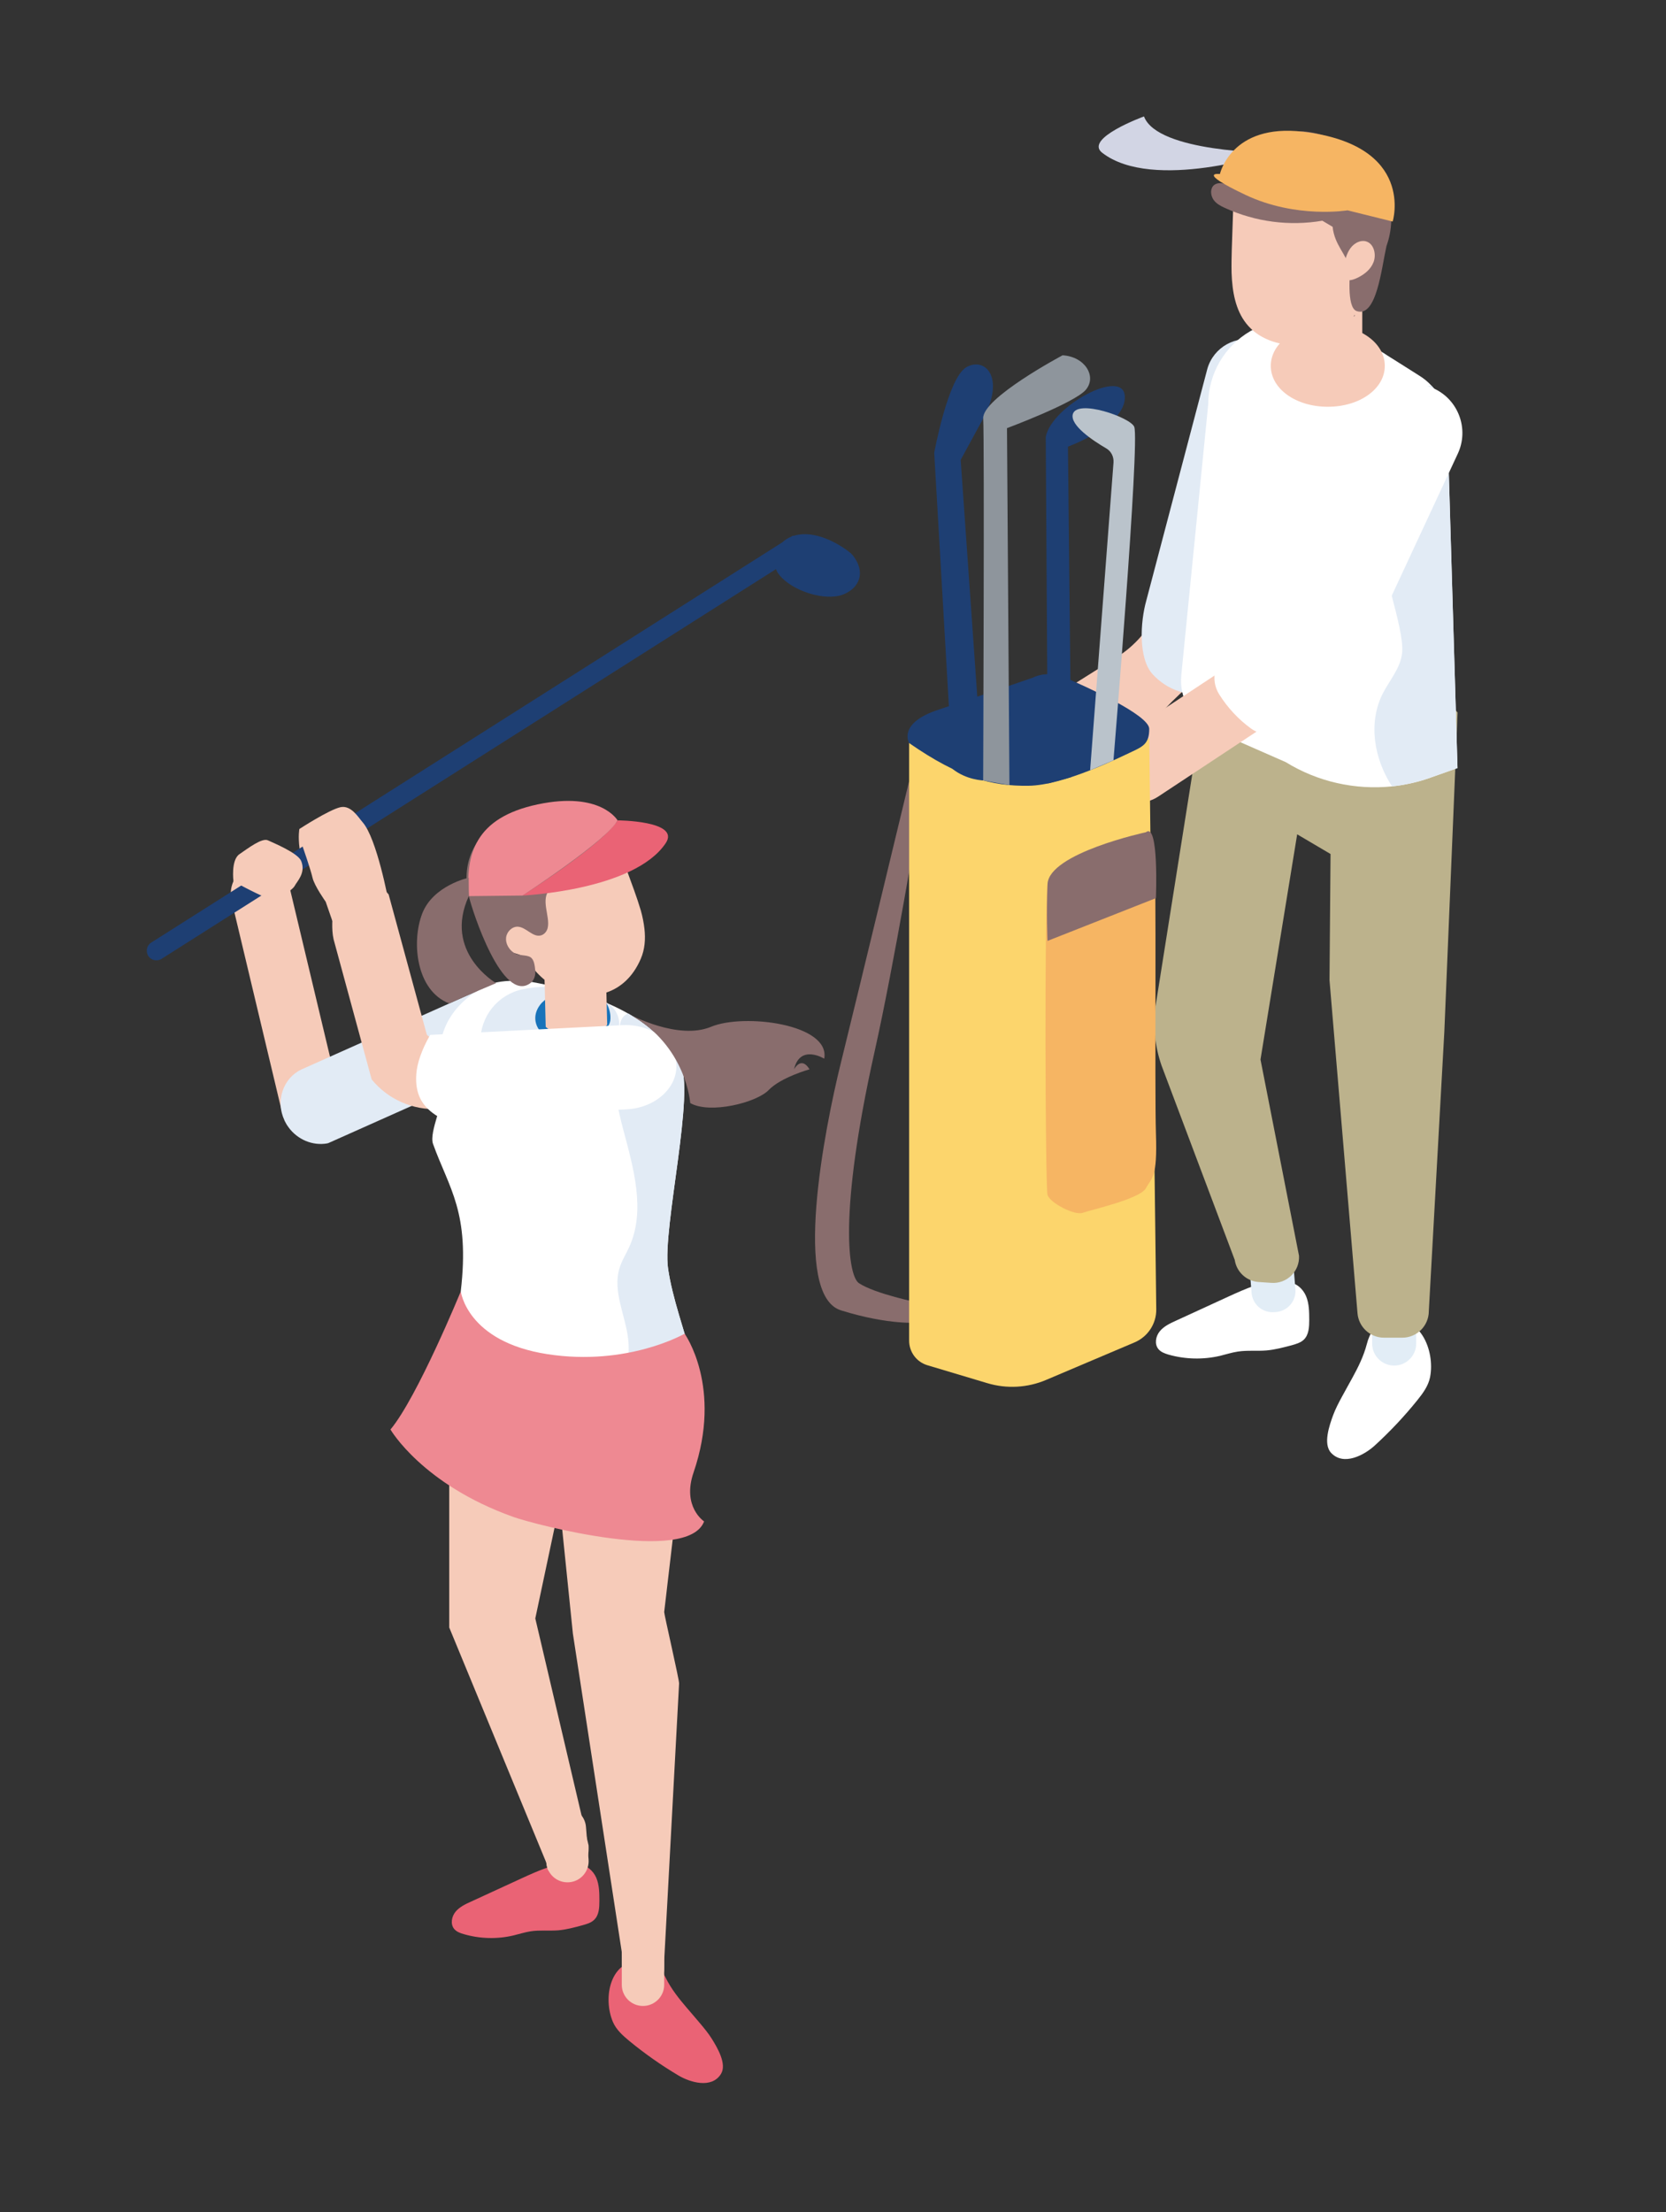 <?xml version="1.0" encoding="utf-8"?>
<!-- Generator: Adobe Illustrator 16.0.0, SVG Export Plug-In . SVG Version: 6.00 Build 0)  -->
<!DOCTYPE svg PUBLIC "-//W3C//DTD SVG 1.1//EN" "http://www.w3.org/Graphics/SVG/1.1/DTD/svg11.dtd">
<svg version="1.1" id="레이어_1" xmlns="http://www.w3.org/2000/svg" xmlns:xlink="http://www.w3.org/1999/xlink" x="0px"
	 y="0px" width="42.243px" height="56.086px" viewBox="0 0 42.243 56.086" enable-background="new 0 0 42.243 56.086"
	 xml:space="preserve">
<rect x="0" y="0" width="42.243" height="56.086" fill="#333333" stroke="none"/>
<g>
	<path fill="#F6CBB9" d="M6.188,22.028c-0.256,0.17-0.391,0.487-0.316,0.803l1.275,5.352c0.098,0.406,0.504,0.655,0.909,0.559
		c0.405-0.096,0.655-0.502,0.56-0.908l-1.277-5.352c-0.096-0.405-0.503-0.655-0.907-0.559C6.342,21.944,6.26,21.98,6.188,22.028"/>
	<path fill="#E2EBF5" d="M7.64,27.116l4.392-1.961l0.033-0.011c0.428-0.073,0.87,0.156,1.073,0.56
		c0.124,0.248,0.145,0.523,0.058,0.779c-0.081,0.238-0.25,0.43-0.475,0.536l-4.39,1.96l-0.033,0.01
		c-0.368,0.066-0.754-0.094-0.983-0.409c-0.033-0.044-0.063-0.092-0.088-0.144c-0.008-0.012-0.012-0.024-0.016-0.035
		C6.983,27.914,7.176,27.337,7.64,27.116"/>
	<path fill="#EA6375" d="M14.679,47.282c0.195-0.004,0.365,0.15,0.442,0.33c0.075,0.182,0.077,0.383,0.077,0.578
		c0,0.172-0.007,0.363-0.131,0.482c-0.077,0.078-0.189,0.109-0.296,0.139c-0.199,0.055-0.401,0.109-0.61,0.129
		c-0.233,0.018-0.472-0.01-0.704,0.025c-0.148,0.023-0.292,0.07-0.438,0.105c-0.413,0.098-0.852,0.086-1.259-0.033
		c-0.091-0.025-0.186-0.061-0.245-0.133c-0.099-0.123-0.064-0.313,0.035-0.434s0.246-0.191,0.39-0.256l1.286-0.592
		c0.421-0.193,0.857-0.391,1.32-0.4c0.147-0.004,0.342,0.064,0.328,0.211L14.679,47.282z"/>
	<path fill="#F6CBB9" d="M14.432,47.722L14.432,47.722c0.296-0.023,0.516-0.283,0.492-0.58l-0.066-0.824
		c-0.024-0.297-0.283-0.518-0.579-0.492h-0.001c-0.295,0.023-0.516,0.283-0.492,0.578l0.067,0.826
		C13.877,47.526,14.136,47.745,14.432,47.722"/>
	<path fill="#EA6375" d="M17.411,50.901c0.109,0.129,0.222,0.256,0.329,0.385c0.11,0.131,0.22,0.262,0.311,0.408
		c0.133,0.215,0.386,0.635,0.23,0.887c-0.236,0.383-0.786,0.213-1.079,0.039c-0.435-0.258-0.851-0.551-1.241-0.871
		c-0.168-0.139-0.337-0.289-0.421-0.488c-0.26-0.613-0.073-1.598,0.756-1.549c0.302,0.018,0.466,0.193,0.588,0.441
		C17.021,50.427,17.211,50.667,17.411,50.901"/>
	<path fill="#F6CBB9" d="M16.303,50.858L16.303,50.858c0.296,0,0.538-0.24,0.538-0.537v-0.828c0-0.297-0.242-0.537-0.538-0.537
		c-0.297,0-0.537,0.24-0.537,0.537v0.828C15.766,50.618,16.006,50.858,16.303,50.858"/>
	<path fill="#F6CBB9" d="M13.678,32.741l2.714,0.94l0.61,0.68c0.318,0.355,0.481,0.826,0.45,1.303l-0.611,5.207
		c0.004,0.084,0.384,1.725,0.378,1.811l-0.378,7.029c0,0.359,0.02,0.469-0.339,0.469h-0.447c-0.336,0-0.26-0.35-0.289-0.686
		l-1.24-8.076l-0.438-4.281l0.101,0.992l-0.616,2.904l1.351,5.754c0.019,0.379-0.112,0.688-0.491,0.658h-0.235
		c-0.296-0.021-0.301,0.078-0.344-0.215l-2.463-5.967v-7.311L13.678,32.741z"/>
	<path fill="#FFFFFF" d="M17.417,36.19c-0.415,0.381-1.193,0.391-2.002,0.229c-0.004,0-0.006-0.002-0.009-0.002
		c-0.876-0.174-1.784-0.549-2.299-0.865c-0.035-0.021-0.179-0.09-0.379-0.186c-0.127-0.064-0.508-0.199-0.832-0.322
		c-0.266-0.102-0.438-0.357-0.431-0.643c0.014-0.621,0.156-1.129,0.218-1.661c0.235-2.014-0.294-2.601-0.703-3.737
		c-0.109-0.305,0.306-1.103,0.239-1.402c-0.008-0.049-0.024-0.099-0.024-0.149v-0.137l0.007,0.186
		c-0.183-0.954-0.042-1.837,1.034-2.466c0.204-0.117,0.486-0.169,0.801-0.169c0.142,0,0.292,0.003,0.446,0.03
		c1.042,0.19,1.834,0.452,2.442,0.8c0.014,0.006,0.027,0.015,0.04,0.022c0.003,0.002,0.007,0.004,0.009,0.005
		c0.563,0.33,0.966,0.734,1.261,1.219c0.415,0.678-0.444,4.198-0.297,5.215C17.155,33.665,18.186,35.483,17.417,36.19"/>
	<path fill="#E2EBF5" d="M15.966,25.718l-0.307,0.651c0.085-0.283-0.004-0.562,0.267-0.674
		C15.939,25.702,15.954,25.71,15.966,25.718"/>
	<path fill="#E2EBF5" d="M17.417,36.19c-0.415,0.381-1.193,0.391-2.002,0.229c0.195-0.824,0.606-1.625,0.513-2.465
		c-0.069-0.61-0.4-1.218-0.22-1.801c0.057-0.19,0.166-0.36,0.248-0.54c0.421-0.929,0.104-2.006-0.158-2.993
		c-0.258-0.97-0.424-2.102,0.177-2.896c0.564,0.33,0.966,0.734,1.262,1.219c0.414,0.678-0.445,4.198-0.298,5.215
		C17.155,33.665,18.186,35.483,17.417,36.19"/>
	<path fill="#E2EBF5" d="M15.542,26.382c-0.334,0.375-0.817,0.918-1.107,1.242c-0.128,0.144-0.354,0.131-0.465-0.024l-0.645-0.895
		l-0.926,0.164c-0.113,0.021-0.218-0.066-0.218-0.182v-0.287c0-0.636,0.444-1.185,1.065-1.317c0.204-0.044,0.421-0.067,0.647-0.067
		c0.611,0,1.162,0.173,1.553,0.45C15.746,25.678,15.787,26.108,15.542,26.382"/>
	<path fill="#1873BA" d="M15.478,25.777c0.004,0.146-0.028,0.212-0.129,0.329c-0.162,0.188-0.439,0.322-0.763,0.348
		c-0.316,0.024-0.604-0.061-0.792-0.214c-0.128-0.102-0.208-0.237-0.22-0.388c-0.012-0.152,0.048-0.297,0.156-0.419
		c0.012-0.012,0.023-0.022,0.035-0.034l0.004-0.003c0.126-0.122,0.305-0.217,0.514-0.264c0.032-0.008,0.065-0.013,0.099-0.019
		c0.032-0.006,0.065-0.009,0.1-0.012c0.324-0.025,0.62,0.065,0.807,0.227C15.407,25.428,15.475,25.631,15.478,25.777"/>
	<path fill="#F6CBB9" d="M15.335,23.537l0.061,2.445c-0.17,0.179-0.454,0.299-0.78,0.308c-0.316,0.007-0.599-0.093-0.779-0.256
		l-0.061-2.459L15.335,23.537z"/>
	<path fill="#F6CBB9" d="M12.774,24.013c0.033,0.084,0.159,0.123,0.286,0.157c0.044,0.013,0.087,0.025,0.128,0.042
		c0.003-0.001,0.007-0.003,0.011,0.003c0.033,0.01,0.063,0.022,0.088,0.038c0.035,0.019,0.063,0.042,0.078,0.07
		c0.06,0.105,0.13,0.201,0.207,0.29c0.25,0.289,0.579,0.489,0.926,0.578c0.078,0.019,0.154,0.033,0.233,0.042
		c0.156,0.018,0.316,0.014,0.471-0.02c0.058-0.012,0.114-0.026,0.173-0.049c0.359-0.12,0.675-0.395,0.872-0.854
		c0.104-0.24,0.123-0.501,0.093-0.766c-0.017-0.151-0.049-0.309-0.091-0.459c-0.052-0.174-0.109-0.343-0.168-0.508
		c-0.097-0.261-0.19-0.523-0.283-0.782c-0.036-0.106-0.075-0.208-0.113-0.314c-0.006-0.052-0.022-0.102-0.05-0.146
		c-0.072-0.124-0.209-0.215-0.354-0.237c-0.219-0.038-0.444,0.036-0.647,0.128c-0.417,0.186-0.817,0.422-1.127,0.757
		c-0.308,0.333-0.514,0.776-0.508,1.229C12.999,23.422,12.701,23.816,12.774,24.013"/>
	<path fill="#896D6D" d="M11.887,22.72c-0.098-0.407-0.068-0.783,0.074-1.113c0.129-0.3,0.352-0.562,0.66-0.774
		c0.191-0.132,0.396-0.253,0.622-0.308c0.317-0.079,0.652-0.021,0.979-0.032c0.338-0.012,0.534,0.292,0.871,0.307
		c0.337,0.014,0.738,0.056,0.872,0.364c0.14,0.319,0.079,0.419-0.182,0.647c-0.263,0.229-0.606,0.335-0.938,0.436
		c-0.226,0.068-0.725,0.122-0.896,0.293c-0.259,0.258,0.007,0.69-0.062,0.986c-0.021,0.089-0.087,0.169-0.176,0.191
		c-0.207,0.05-0.371-0.213-0.584-0.222c-0.147-0.005-0.279,0.13-0.295,0.278s0.07,0.295,0.191,0.38
		c0.13,0.09,0.313,0.046,0.425,0.114c0.093,0.058,0.11,0.201,0.124,0.336c0.012,0.119-0.026,0.25-0.122,0.321
		C12.74,25.456,11.979,23.108,11.887,22.72"/>
	<path fill="#F6CBB9" d="M16.004,27.87l-4.891,0.248c-0.647,0.032-1.279-0.247-1.689-0.751l-0.966-3.554
		c-0.061-0.276-0.019-0.546-0.028-0.73c-0.014-0.275,0.068-0.283,0.301-0.473c0.385-0.313,0.811-0.318,1.123,0.067l0.968,3.554
		c0.049,0.06,0.122,0.093,0.201,0.089l4.89-0.248c0.497-0.025,0.92,0.357,0.944,0.854C16.882,27.422,16.5,27.846,16.004,27.87"/>
	<path fill="#FFFFFF" d="M17.15,26.992c0.029,0.588-0.536,1.097-1.262,1.134l-4.687,0.237l-0.017-0.009
		c-0.414-0.227-0.609-0.51-0.631-0.926c-0.003-0.063-0.002-0.129,0.003-0.198c0.018-0.27,0.14-0.619,0.335-0.962l0.017-0.03
		l4.87-0.247C16.506,25.954,17.12,26.403,17.15,26.992"/>
	<path fill="#1E3F73" d="M21.592,14.045c-0.007-0.007-0.014-0.015-0.022-0.021c-0.331-0.27-0.933-0.59-1.428-0.444
		c-0.02,0.007-0.039-0.001-0.056,0.01l-0.029,0.019c-0.077,0.032-0.154,0.079-0.224,0.143L6.266,22.356l-2.432,1.542
		c-0.113,0.071-0.146,0.224-0.074,0.339c0.051,0.078,0.143,0.12,0.233,0.109c0.035-0.003,0.07-0.015,0.104-0.036l15.578-9.88
		c0.016,0.029,0.023,0.062,0.045,0.093c0.26,0.384,0.96,0.653,1.448,0.599c0.084-0.009,0.163-0.028,0.231-0.057
		c0.278-0.122,0.368-0.302,0.395-0.432C21.855,14.331,21.619,14.074,21.592,14.045"/>
	<path fill="#EA6375" d="M15.659,20.799c0,0,1.6,0.008,1.222,0.576c-0.8,1.203-3.633,1.33-3.633,1.33S15.307,21.398,15.659,20.799"
		/>
	<path fill="#EE8992" d="M15.659,20.799c0,0-0.425-0.744-2.026-0.405c-1.603,0.34-1.824,1.278-1.746,2.326l1.361-0.015
		C13.248,22.706,15.405,21.299,15.659,20.799"/>
	<path fill="#896D6D" d="M11.884,22.253c0,0-0.906,0.195-1.18,0.913c-0.274,0.717-0.155,1.948,0.686,2.275
		c0,0,0.642-0.287,1.188-0.515c0,0-1.348-0.783-0.69-2.207L11.884,22.253z"/>
	<path fill="#896D6D" d="M15.975,25.723c0,0,1.215,0.658,2.053,0.31c0.837-0.349,3.031-0.07,2.871,0.808c0,0-0.614-0.38-0.766,0.27
		c0,0,0.181-0.351,0.393,0c0,0-0.728,0.204-1.035,0.525c-0.307,0.321-1.494,0.616-1.99,0.33
		C17.5,27.965,17.406,26.517,15.975,25.723"/>
	<path fill="#EE8992" d="M11.684,32.741c0,0-1.099,2.682-1.783,3.502c0,0,0.804,1.393,3.117,2.217
		c0.552,0.197,4.422,1.207,4.835,0.113c0,0-0.565-0.369-0.268-1.238c0.745-2.174-0.226-3.521-0.226-3.521s-1.441,0.834-3.482,0.518
		S11.684,32.741,11.684,32.741"/>
	<path fill="#F6CBB9" d="M5.92,22.345c0,0-0.069-0.537,0.149-0.687c0.219-0.15,0.573-0.422,0.724-0.353
		c0.149,0.07,0.761,0.321,0.844,0.525c0.123,0.304-0.106,0.514-0.164,0.629c-0.058,0.114-0.478,0.395-0.76,0.282
		C6.442,22.636,5.92,22.345,5.92,22.345"/>
	<path fill="#F6CBB9" d="M9.849,22.84c0,0-0.292-1.584-0.656-1.995c-0.099-0.109-0.288-0.442-0.564-0.379
		c-0.297,0.069-1.038,0.552-1.038,0.552s-0.037,0.176,0.005,0.495l0.078-0.05c0,0,0.202,0.579,0.25,0.79
		c0.048,0.209,0.334,0.609,0.334,0.609l0.168,0.485L9.849,22.84z"/>
	<path fill="#D2D5E4" d="M29.007,2.952c0,0-1.529,0.556-1.06,0.921c1.287,0.999,4.296,0,4.296,0S29.347,3.866,29.007,2.952"/>
	<path fill="#F6CBB9" d="M24.8,18.872l3.508-2.204l0.01-0.006c0.391-0.245,0.711-0.585,0.936-0.985
		c0.596,0.121,1.187,0.262,1.753,0.464l-0.061,0.122l-0.036,0.074c-0.16,0.324-0.358,0.625-0.587,0.899
		c-0.279,0.23-0.542,0.479-0.792,0.742c-0.088,0.064-0.177,0.127-0.271,0.185l-3.517,2.21c-0.338,0.212-0.765,0.169-1.051-0.078
		c-0.065-0.057-0.124-0.123-0.173-0.201C24.26,19.679,24.385,19.132,24.8,18.872"/>
	<path fill="#E2EBF5" d="M29.065,15.228l1.547-5.872c0.155-0.555,0.734-0.877,1.29-0.72c0.555,0.156,0.877,0.734,0.719,1.29
		l-1.536,5.501l0.187-0.018c-0.228,0.679-0.336,1.404-0.375,2.131l-0.122,0.012c-0.529,0.141-1.093-0.007-1.485-0.392
		c-0.021-0.019-0.037-0.037-0.056-0.057C28.855,16.699,28.914,15.763,29.065,15.228"/>
	<path fill="#FFFFFF" d="M32.656,32.517c0.203-0.004,0.381,0.156,0.46,0.344s0.08,0.396,0.081,0.6c0,0.177-0.008,0.376-0.134,0.501
		c-0.082,0.08-0.198,0.113-0.31,0.145c-0.209,0.055-0.419,0.111-0.634,0.131c-0.243,0.021-0.49-0.008-0.731,0.029
		c-0.154,0.023-0.304,0.072-0.456,0.109c-0.43,0.1-0.883,0.088-1.307-0.033c-0.095-0.029-0.192-0.064-0.254-0.141
		c-0.103-0.127-0.067-0.324,0.036-0.449c0.104-0.127,0.256-0.199,0.404-0.266c0.445-0.205,0.891-0.41,1.336-0.614
		c0.438-0.2,0.89-0.404,1.371-0.416c0.153-0.003,0.356,0.065,0.342,0.22L32.656,32.517z"/>
	<path fill="#E2EDF6" d="M32.312,33.267l0.044-0.003c0.295-0.024,0.516-0.283,0.49-0.578l-0.073-0.9
		c-0.024-0.295-0.282-0.515-0.576-0.491l-0.045,0.003c-0.295,0.023-0.514,0.282-0.49,0.577l0.073,0.903
		C31.759,33.073,32.016,33.292,32.312,33.267"/>
	<path fill="#FFFFFF" d="M34.283,34.946c-0.084,0.156-0.172,0.307-0.254,0.461c-0.085,0.156-0.168,0.314-0.229,0.48
		c-0.09,0.248-0.26,0.727-0.046,0.951c0.32,0.338,0.844,0.049,1.104-0.189c0.388-0.355,0.749-0.738,1.079-1.148
		c0.142-0.176,0.28-0.363,0.324-0.586c0.132-0.678-0.264-1.639-1.096-1.414c-0.305,0.082-0.435,0.296-0.507,0.572
		C34.578,34.382,34.437,34.667,34.283,34.946"/>
	<path fill="#E2EDF6" d="M35.35,34.622L35.35,34.622c0.309,0,0.559-0.25,0.559-0.559v-0.86c0-0.309-0.25-0.559-0.559-0.559
		c-0.308,0-0.558,0.25-0.558,0.559v0.86C34.792,34.372,35.042,34.622,35.35,34.622"/>
	<path fill="#BCB28C" d="M33.017,15.803l2.816,0.977l1.126,1.285l-0.337,8.102l-0.393,7.074c0,0.372-0.301,0.674-0.673,0.674h-0.463
		c-0.351,0-0.643-0.27-0.672-0.618l-0.71-8.446l0.026-3.199l-0.846-0.499l-0.93,5.71l0.977,4.977
		c0.02,0.393-0.311,0.714-0.703,0.685l-0.325-0.022c-0.307-0.023-0.557-0.256-0.602-0.56l-1.855-4.926
		c-0.172-0.492-0.223-1.018-0.149-1.533l1.334-8.422L33.017,15.803z"/>
	<path fill="#FFFFFF" d="M30.636,10.247l-0.683,6.868c-0.06,0.599,0.272,1.165,0.821,1.405l1.826,0.802
		c0.814,0.502,1.76,0.71,2.695,0.616c0.326-0.036,0.653-0.106,0.969-0.22l0.692-0.245l-0.258-8.728
		c-0.013-0.365-0.156-0.706-0.402-0.967c-0.092-0.101-0.201-0.189-0.324-0.264l-0.617-0.39l-0.173-0.108
		c-0.467-0.326-1.374-0.664-2.188-0.763c-0.162-0.021-0.316-0.031-0.464-0.031c-0.328,0-0.618,0.053-0.829,0.175
		C31.044,8.781,30.636,9.484,30.636,10.247"/>
	<path fill="#E2EBF5" d="M35.296,19.937c0.326-0.035,0.653-0.105,0.969-0.219l0.692-0.245L36.7,10.746
		c-0.014-0.366-0.157-0.707-0.403-0.967c-0.138,0.014-0.274,0.035-0.407,0.067c-0.04,0.011-0.081,0.024-0.113,0.046
		c-0.189,0.052-0.369,0.126-0.499,0.263c-0.306,0.32-0.23,0.841-0.081,1.259c0.148,0.421,0.351,0.859,0.235,1.288
		c-0.084,0.306-0.319,0.556-0.383,0.869c-0.13,0.66,0.569,2.312,0.503,2.982c-0.039,0.383-0.317,0.692-0.492,1.033
		C34.687,18.328,34.838,19.232,35.296,19.937"/>
	<path fill="#F6CBB9" d="M33.668,10.313c0.811,0,1.445-0.456,1.445-1.037c0-0.582-0.635-1.037-1.445-1.037
		c-0.812,0-1.446,0.455-1.446,1.037C32.222,9.857,32.856,10.313,33.668,10.313"/>
	<path fill="#F6CBB9" d="M32.793,8.88L32.793,8.88L32.793,8.88V7.12c0-0.217,0.092-0.414,0.238-0.563
		c0.085-0.085,0.19-0.154,0.31-0.201c0.095-0.033,0.193-0.052,0.299-0.056c0.049,0,0.099,0.004,0.144,0.007
		c0.194,0.023,0.369,0.108,0.503,0.234c0.158,0.147,0.255,0.352,0.255,0.578v1.76V8.88v0.086h-0.009
		c-0.061,0.287-0.418,0.501-0.864,0.501c-0.447,0-0.806-0.214-0.865-0.501h-0.01V8.88z"/>
	<path fill="#F6CBB9" d="M31.228,6.921c0.017,0.472,0.098,0.938,0.375,1.285c0.305,0.386,0.797,0.54,1.264,0.553
		c0.258,0.006,0.523-0.031,0.752-0.167c0.432-0.257,0.633-0.813,0.742-1.337c0.039-0.199,0.069-0.401,0.081-0.604
		c0.008-0.23-0.006-0.464-0.067-0.685c-0.132-0.479-0.464-0.874-0.862-1.123c-0.396-0.248-0.853-0.362-1.309-0.414
		c-0.22-0.028-0.458-0.034-0.656,0.079c-0.132,0.074-0.235,0.216-0.266,0.369c-0.015,0.055-0.015,0.113-0.006,0.169
		c-0.014,0.429-0.027,0.855-0.043,1.285C31.228,6.525,31.223,6.721,31.228,6.921"/>
	<path fill="#896D6D" d="M34.321,6.571c0,0,0.005,0.003,0.008,0.007c0.003-0.013,0.003-0.028,0.003-0.041
		C34.332,6.549,34.329,6.561,34.321,6.571"/>
	<path fill="#896D6D" d="M34.321,6.571C34.31,6.565,34.3,6.558,34.29,6.553c-0.027-0.017-0.067-0.028-0.086,0
		c-0.015,0.018,0.008,0.04,0.024,0.042l-0.067,0.07C34.227,6.685,34.298,6.638,34.321,6.571"/>
	<path fill="#896D6D" d="M34.321,8.025c0.011-0.015,0.021-0.03,0.031-0.045c0.001,0.011,0,0.022,0.002,0.031L34.321,8.025z"/>
	<path fill="#896D6D" d="M30.758,4.718c0.072-0.09,0.212-0.087,0.31-0.051c-0.142-0.211,0.477-0.188,0.462-0.462
		c-0.033-0.691,0.028-0.38,0.52-0.235c0.174,0.051,0.12-0.556,0.289-0.49c0.076-0.044,0.157-0.081,0.24-0.104
		c0.477-0.13,0.979,0.027,1.432,0.235c0.197,0.091,0.391,0.19,0.564,0.327c0.635,0.503,0.87,1.507,0.581,2.298
		c-0.126,0.559-0.252,1.827-0.757,1.651c-0.271-0.094-0.156-1.041-0.167-1.074c-0.104-0.386-0.393-0.599-0.442-1.062l-0.261-0.155
		c-0.83,0.142-1.695,0.031-2.471-0.324c-0.106-0.049-0.215-0.105-0.286-0.204C30.701,4.967,30.681,4.813,30.758,4.718"/>
	<path fill="#F6CBB9" d="M34.077,6.708c-0.095,0.004-0.157,0.131-0.128,0.229c0.03,0.098,0.125,0.158,0.219,0.167
		s0.186-0.027,0.271-0.07c0.16-0.082,0.316-0.203,0.386-0.382c0.072-0.179,0.025-0.423-0.134-0.51
		c-0.149-0.083-0.34,0.003-0.446,0.146c-0.106,0.143-0.147,0.329-0.187,0.509L34.077,6.708z"/>
	<path fill="#F6CBB9" d="M28.313,20.142c0.292,0.241,0.719,0.275,1.052,0.056l3.466-2.29c0.698-0.461,1.254-1.105,1.605-1.864
		l2.117-4.55c0.207-0.446,0.015-0.973-0.43-1.18c-0.443-0.206-0.971-0.014-1.178,0.431l-2.116,4.552
		c-0.215,0.461-0.552,0.851-0.976,1.132l-3.467,2.29c-0.408,0.271-0.521,0.82-0.25,1.228C28.186,20.023,28.244,20.087,28.313,20.142
		"/>
	<path fill="#FFFFFF" d="M31.718,18.469c-0.319-0.232-0.591-0.527-0.803-0.862c-0.237-0.374-0.117-0.871,0.252-1.114l0.476-0.316
		c0.387-0.254,0.695-0.612,0.89-1.031l2.165-4.656c0.137-0.293,0.368-0.536,0.666-0.658c0.325-0.135,0.683-0.127,1,0.021
		c0.619,0.288,0.889,1.027,0.601,1.647l-2.183,4.692c-0.389,0.837-1.001,1.548-1.771,2.056l-0.359,0.237
		C32.367,18.671,31.994,18.669,31.718,18.469"/>
	<path fill="#F6B563" d="M35.313,5.617l-1.145-0.284c0,0-1.301,0.216-2.583-0.39c-1.281-0.606-0.653-0.531-0.653-0.531
		s0.284-1.29,2.11-1.072C35.903,3.682,35.313,5.617,35.313,5.617"/>
	<path fill="#896D6D" d="M23.052,19.802c0,0-1.304,5.419-1.729,7.137c-0.426,1.72-1.237,5.896,0,6.283
		c1.238,0.386,1.971,0.31,1.971,0.31v-0.503c0,0-1.112-0.227-1.516-0.497c-0.263-0.176-0.531-1.708,0.396-5.861
		c0.508-2.274,1.119-5.976,1.119-5.976L23.052,19.802z"/>
	<path fill="#FCD56C" d="M23.052,18.718v15.273c0,0.287,0.188,0.541,0.465,0.623l1.521,0.455c0.489,0.146,1.019,0.117,1.489-0.084
		l2.242-0.951c0.336-0.143,0.554-0.474,0.549-0.839L29.14,18.718c0,0-2.228,1.199-3.342,0.979
		C24.125,19.37,23.052,18.718,23.052,18.718"/>
	<path fill="#1E3F73" d="M23.052,18.839c0,0-0.303-0.5,0.738-0.844c1.039-0.344,2.396-0.813,2.396-0.813s0.354-0.201,0.825,0
		c0.468,0.201,2.129,0.939,2.129,1.298S29,18.92,28.7,19.059c-0.298,0.137-1.715,0.854-2.625,0.863
		C25.164,19.934,24.324,19.725,23.052,18.839"/>
	<path fill="#1E3F73" d="M24.152,19.495l-0.464-8.014c0,0,0.346-1.899,0.814-2.17c0.468-0.271,0.998,0.249,0.428,1.299l-0.571,1.05
		l0.57,8.126C24.93,19.786,24.508,19.778,24.152,19.495"/>
	<path fill="#8E959C" d="M26.943,9.008c0,0-2.047,1.088-2.013,1.602c0.033,0.513-0.001,9.176-0.001,9.176s0.464,0.087,0.666,0.12
		l-0.062-9.051c0,0,1.718-0.639,2-0.974S27.513,9.042,26.943,9.008"/>
	<path fill="#1E3F73" d="M26.516,11.079l0.055,8.785l0.596-0.163l-0.088-8.377c0,0,1.476-0.537,1.442-1.274
		C28.486,9.311,26.66,10.296,26.516,11.079"/>
	<path fill="#BAC3CB" d="M27.641,19.529l0.592-0.252c0,0,0.67-8.09,0.527-8.455c-0.094-0.239-1.444-0.712-1.557-0.324
		c-0.081,0.284,0.518,0.678,0.845,0.869c0.128,0.074,0.196,0.213,0.186,0.359L27.641,19.529z"/>
	<path fill="#F6B563" d="M28.721,21.365c0,0-2.081,0.544-2.16,1.052c-0.078,0.509-0.059,7.663,0,7.874
		c0.06,0.212,0.693,0.532,0.893,0.458c0.2-0.074,1.456-0.35,1.603-0.626c0.147-0.274,0.292-0.24,0.253-1.377
		c-0.037-1.136,0.02-6.817-0.043-7.06C29.203,21.445,29.228,21.216,28.721,21.365"/>
	<path fill="#896D6D" d="M29.056,21.1c0,0-2.463,0.53-2.495,1.316c-0.031,0.787,0,1.439,0,1.439l2.748-1.084
		C29.309,22.772,29.391,20.834,29.056,21.1"/>
</g>
</svg>
